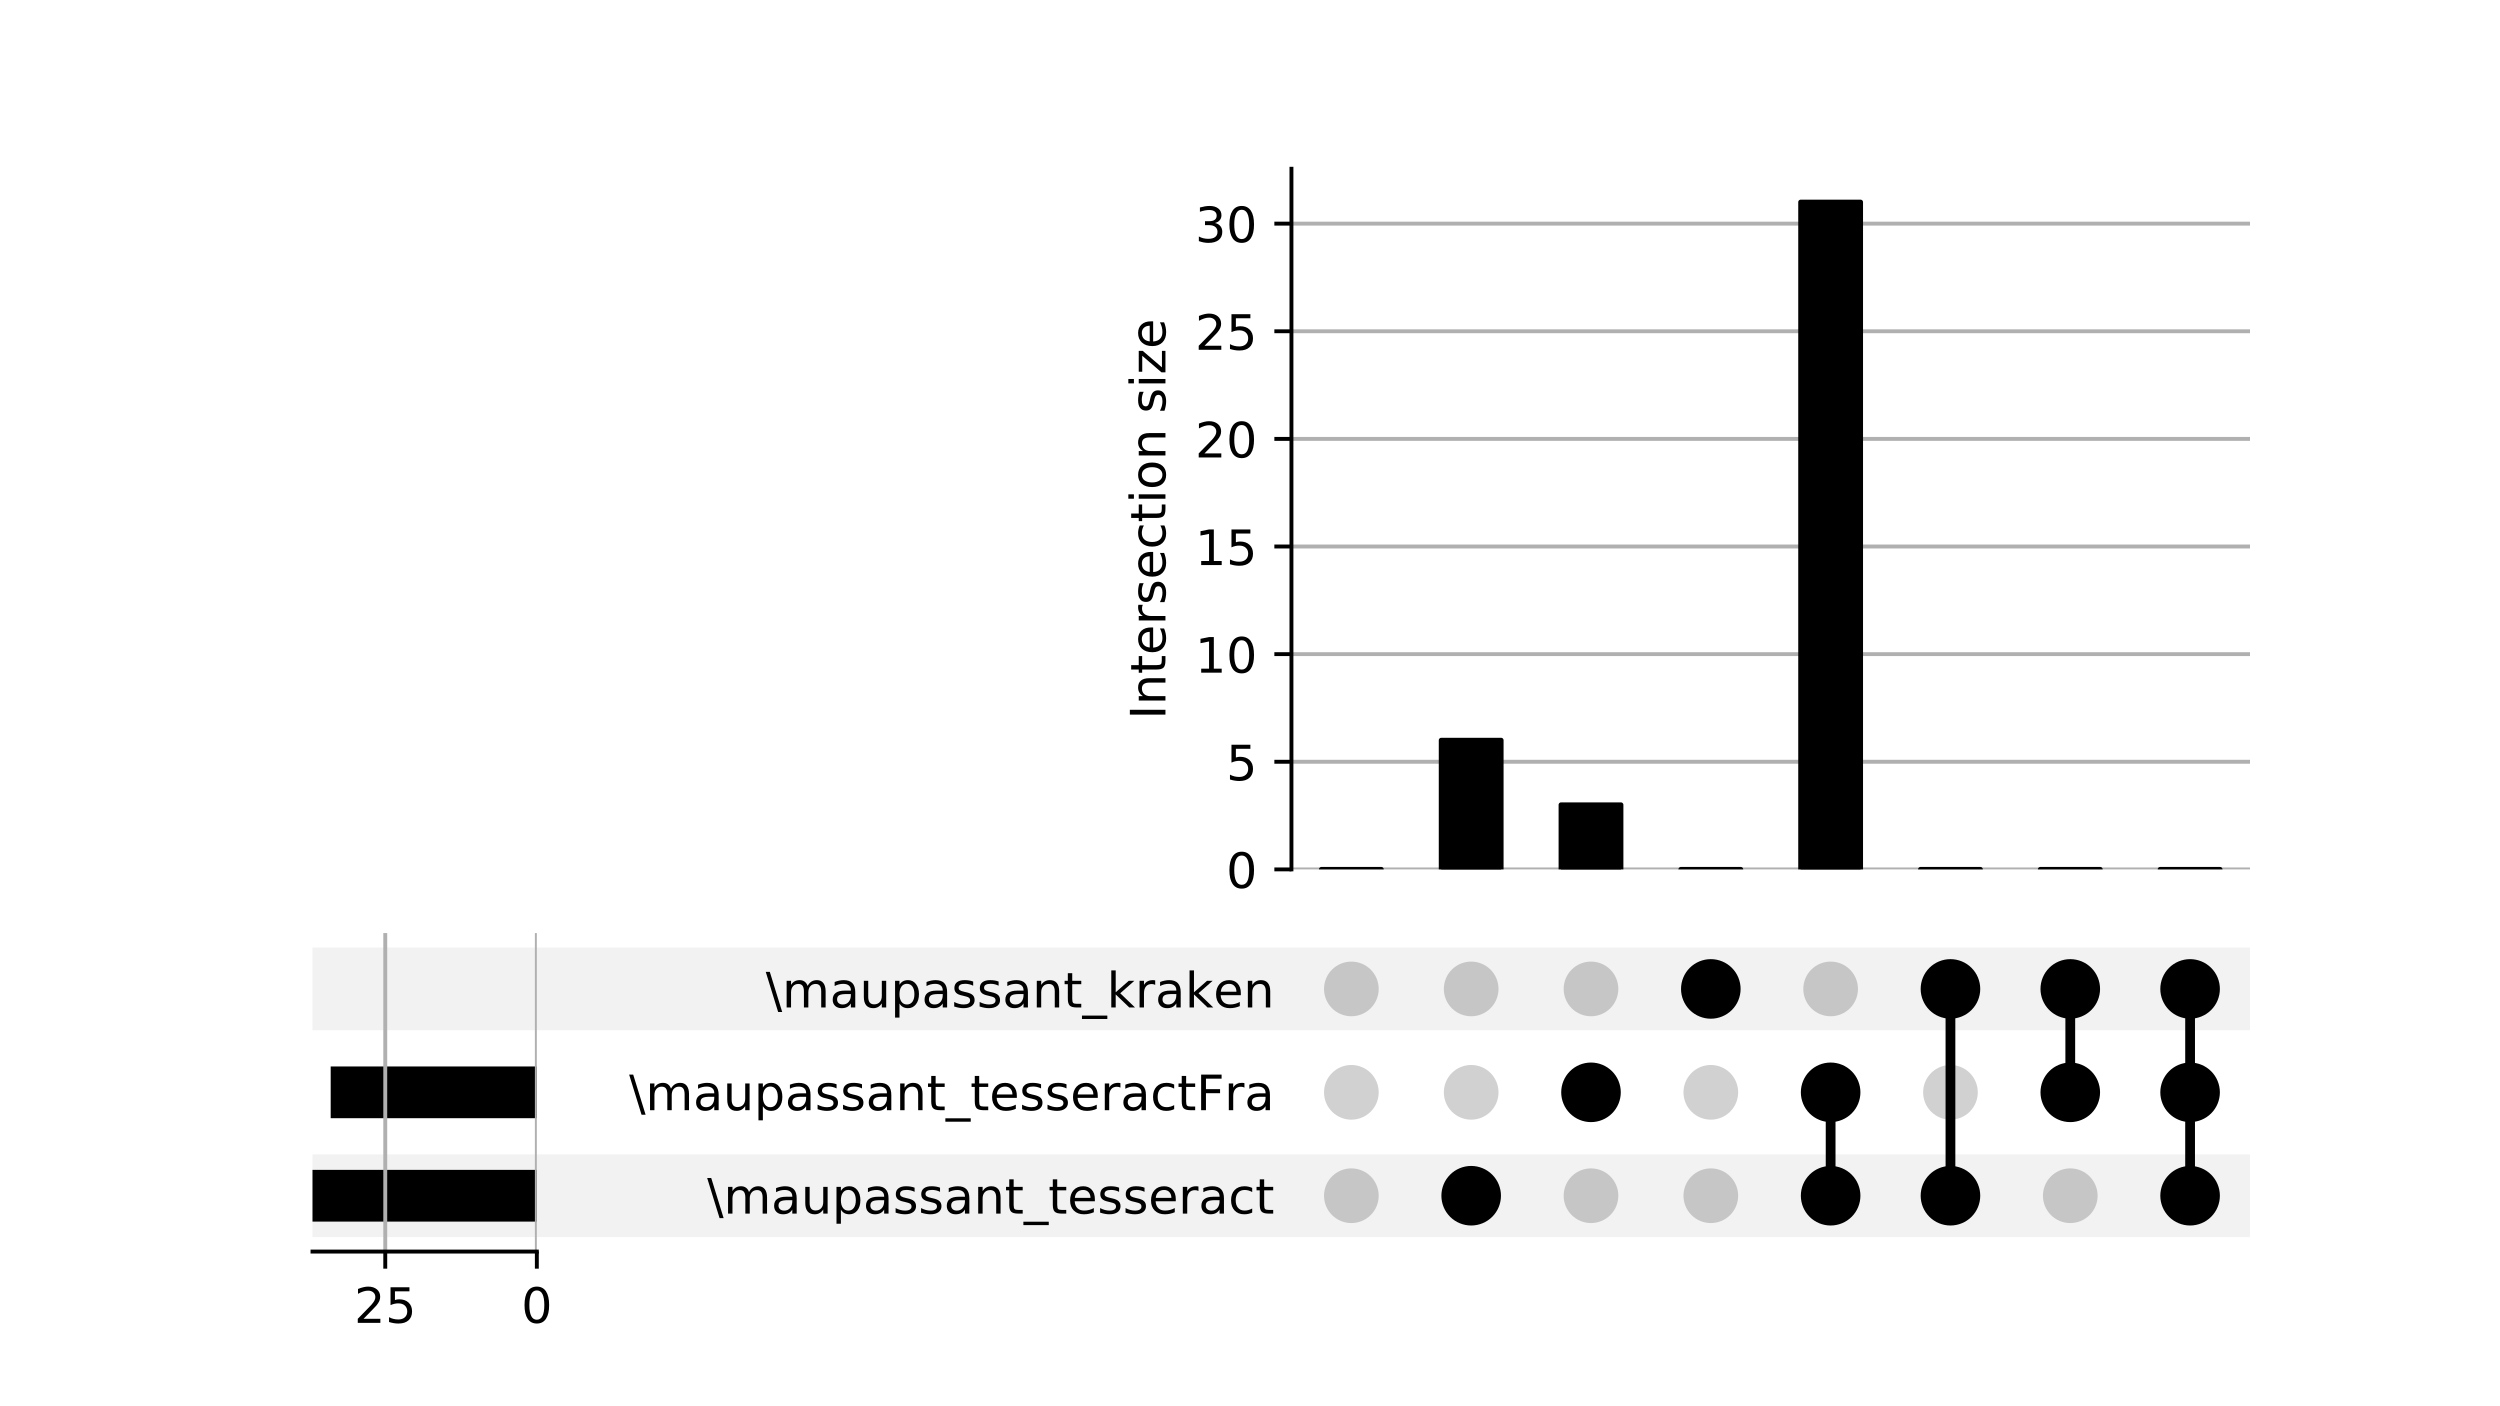 <?xml version="1.0" encoding="utf-8" standalone="no"?>
<!DOCTYPE svg PUBLIC "-//W3C//DTD SVG 1.1//EN"
  "http://www.w3.org/Graphics/SVG/1.1/DTD/svg11.dtd">
<!-- Created with matplotlib (http://matplotlib.org/) -->
<svg height="288pt" version="1.1" viewBox="0 0 512 288" width="512pt" xmlns="http://www.w3.org/2000/svg" xmlns:xlink="http://www.w3.org/1999/xlink">
 <defs>
  <style type="text/css">
*{stroke-linecap:butt;stroke-linejoin:round;}
  </style>
 </defs>
 <g id="figure_1">
  <g id="patch_1">
   <path d="M 0 288 
L 512 288 
L 512 0 
L 0 0 
z
" style="fill:#ffffff;"/>
  </g>
  <g id="axes_1">
   <g id="patch_2">
    <path clip-path="url(#p4a60f1ebd9)" d="M 64 253.355 
L 460.8 253.355 
L 460.8 236.414 
L 64 236.414 
z
" style="fill-opacity:0.051;"/>
   </g>
   <g id="patch_3">
    <path clip-path="url(#p4a60f1ebd9)" d="M 64 211.002 
L 460.8 211.002 
L 460.8 194.061 
L 64 194.061 
z
" style="fill-opacity:0.051;"/>
   </g>
   <g id="matplotlib.axis_1"/>
   <g id="matplotlib.axis_2">
    <g id="ytick_1"/>
    <g id="ytick_2"/>
    <g id="ytick_3"/>
   </g>
  </g>
  <g id="axes_2">
   <g id="matplotlib.axis_3">
    <g id="ytick_4">
     <g id="line2d_1"/>
     <g id="text_1">
      <!-- \maupassant_tesseract -->
      <defs>
       <path d="M 8.297 72.906 
L 33.688 -9.281 
L 25.391 -9.281 
L 0 72.906 
z
" id="DejaVuSans-5c"/>
       <path d="M 52 44.188 
Q 55.375 50.25 60.062 53.125 
Q 64.75 56 71.094 56 
Q 79.641 56 84.281 50.016 
Q 88.922 44.047 88.922 33.016 
L 88.922 0 
L 79.891 0 
L 79.891 32.719 
Q 79.891 40.578 77.094 44.375 
Q 74.312 48.188 68.609 48.188 
Q 61.625 48.188 57.562 43.547 
Q 53.516 38.922 53.516 30.906 
L 53.516 0 
L 44.484 0 
L 44.484 32.719 
Q 44.484 40.625 41.703 44.406 
Q 38.922 48.188 33.109 48.188 
Q 26.219 48.188 22.156 43.531 
Q 18.109 38.875 18.109 30.906 
L 18.109 0 
L 9.078 0 
L 9.078 54.688 
L 18.109 54.688 
L 18.109 46.188 
Q 21.188 51.219 25.484 53.609 
Q 29.781 56 35.688 56 
Q 41.656 56 45.828 52.969 
Q 50 49.953 52 44.188 
z
" id="DejaVuSans-6d"/>
       <path d="M 34.281 27.484 
Q 23.391 27.484 19.188 25 
Q 14.984 22.516 14.984 16.5 
Q 14.984 11.719 18.141 8.906 
Q 21.297 6.109 26.703 6.109 
Q 34.188 6.109 38.703 11.406 
Q 43.219 16.703 43.219 25.484 
L 43.219 27.484 
z
M 52.203 31.203 
L 52.203 0 
L 43.219 0 
L 43.219 8.297 
Q 40.141 3.328 35.547 0.953 
Q 30.953 -1.422 24.312 -1.422 
Q 15.922 -1.422 10.953 3.297 
Q 6 8.016 6 15.922 
Q 6 25.141 12.172 29.828 
Q 18.359 34.516 30.609 34.516 
L 43.219 34.516 
L 43.219 35.406 
Q 43.219 41.609 39.141 45 
Q 35.062 48.391 27.688 48.391 
Q 23 48.391 18.547 47.266 
Q 14.109 46.141 10.016 43.891 
L 10.016 52.203 
Q 14.938 54.109 19.578 55.047 
Q 24.219 56 28.609 56 
Q 40.484 56 46.344 49.844 
Q 52.203 43.703 52.203 31.203 
z
" id="DejaVuSans-61"/>
       <path d="M 8.5 21.578 
L 8.5 54.688 
L 17.484 54.688 
L 17.484 21.922 
Q 17.484 14.156 20.5 10.266 
Q 23.531 6.391 29.594 6.391 
Q 36.859 6.391 41.078 11.031 
Q 45.312 15.672 45.312 23.688 
L 45.312 54.688 
L 54.297 54.688 
L 54.297 0 
L 45.312 0 
L 45.312 8.406 
Q 42.047 3.422 37.719 1 
Q 33.406 -1.422 27.688 -1.422 
Q 18.266 -1.422 13.375 4.438 
Q 8.5 10.297 8.5 21.578 
z
M 31.109 56 
z
" id="DejaVuSans-75"/>
       <path d="M 18.109 8.203 
L 18.109 -20.797 
L 9.078 -20.797 
L 9.078 54.688 
L 18.109 54.688 
L 18.109 46.391 
Q 20.953 51.266 25.266 53.625 
Q 29.594 56 35.594 56 
Q 45.562 56 51.781 48.094 
Q 58.016 40.188 58.016 27.297 
Q 58.016 14.406 51.781 6.484 
Q 45.562 -1.422 35.594 -1.422 
Q 29.594 -1.422 25.266 0.953 
Q 20.953 3.328 18.109 8.203 
z
M 48.688 27.297 
Q 48.688 37.203 44.609 42.844 
Q 40.531 48.484 33.406 48.484 
Q 26.266 48.484 22.188 42.844 
Q 18.109 37.203 18.109 27.297 
Q 18.109 17.391 22.188 11.75 
Q 26.266 6.109 33.406 6.109 
Q 40.531 6.109 44.609 11.75 
Q 48.688 17.391 48.688 27.297 
z
" id="DejaVuSans-70"/>
       <path d="M 44.281 53.078 
L 44.281 44.578 
Q 40.484 46.531 36.375 47.5 
Q 32.281 48.484 27.875 48.484 
Q 21.188 48.484 17.844 46.438 
Q 14.5 44.391 14.5 40.281 
Q 14.5 37.156 16.891 35.375 
Q 19.281 33.594 26.516 31.984 
L 29.594 31.297 
Q 39.156 29.25 43.188 25.516 
Q 47.219 21.781 47.219 15.094 
Q 47.219 7.469 41.188 3.016 
Q 35.156 -1.422 24.609 -1.422 
Q 20.219 -1.422 15.453 -0.562 
Q 10.688 0.297 5.422 2 
L 5.422 11.281 
Q 10.406 8.688 15.234 7.391 
Q 20.062 6.109 24.812 6.109 
Q 31.156 6.109 34.562 8.281 
Q 37.984 10.453 37.984 14.406 
Q 37.984 18.062 35.516 20.016 
Q 33.062 21.969 24.703 23.781 
L 21.578 24.516 
Q 13.234 26.266 9.516 29.906 
Q 5.812 33.547 5.812 39.891 
Q 5.812 47.609 11.281 51.797 
Q 16.75 56 26.812 56 
Q 31.781 56 36.172 55.266 
Q 40.578 54.547 44.281 53.078 
z
" id="DejaVuSans-73"/>
       <path d="M 54.891 33.016 
L 54.891 0 
L 45.906 0 
L 45.906 32.719 
Q 45.906 40.484 42.875 44.328 
Q 39.844 48.188 33.797 48.188 
Q 26.516 48.188 22.312 43.547 
Q 18.109 38.922 18.109 30.906 
L 18.109 0 
L 9.078 0 
L 9.078 54.688 
L 18.109 54.688 
L 18.109 46.188 
Q 21.344 51.125 25.703 53.562 
Q 30.078 56 35.797 56 
Q 45.219 56 50.047 50.172 
Q 54.891 44.344 54.891 33.016 
z
" id="DejaVuSans-6e"/>
       <path d="M 18.312 70.219 
L 18.312 54.688 
L 36.812 54.688 
L 36.812 47.703 
L 18.312 47.703 
L 18.312 18.016 
Q 18.312 11.328 20.141 9.422 
Q 21.969 7.516 27.594 7.516 
L 36.812 7.516 
L 36.812 0 
L 27.594 0 
Q 17.188 0 13.234 3.875 
Q 9.281 7.766 9.281 18.016 
L 9.281 47.703 
L 2.688 47.703 
L 2.688 54.688 
L 9.281 54.688 
L 9.281 70.219 
z
" id="DejaVuSans-74"/>
       <path d="M 50.984 -16.609 
L 50.984 -23.578 
L -0.984 -23.578 
L -0.984 -16.609 
z
" id="DejaVuSans-5f"/>
       <path d="M 56.203 29.594 
L 56.203 25.203 
L 14.891 25.203 
Q 15.484 15.922 20.484 11.062 
Q 25.484 6.203 34.422 6.203 
Q 39.594 6.203 44.453 7.469 
Q 49.312 8.734 54.109 11.281 
L 54.109 2.781 
Q 49.266 0.734 44.188 -0.344 
Q 39.109 -1.422 33.891 -1.422 
Q 20.797 -1.422 13.156 6.188 
Q 5.516 13.812 5.516 26.812 
Q 5.516 40.234 12.766 48.109 
Q 20.016 56 32.328 56 
Q 43.359 56 49.781 48.891 
Q 56.203 41.797 56.203 29.594 
z
M 47.219 32.234 
Q 47.125 39.594 43.094 43.984 
Q 39.062 48.391 32.422 48.391 
Q 24.906 48.391 20.391 44.141 
Q 15.875 39.891 15.188 32.172 
z
" id="DejaVuSans-65"/>
       <path d="M 41.109 46.297 
Q 39.594 47.172 37.812 47.578 
Q 36.031 48 33.891 48 
Q 26.266 48 22.188 43.047 
Q 18.109 38.094 18.109 28.812 
L 18.109 0 
L 9.078 0 
L 9.078 54.688 
L 18.109 54.688 
L 18.109 46.188 
Q 20.953 51.172 25.484 53.578 
Q 30.031 56 36.531 56 
Q 37.453 56 38.578 55.875 
Q 39.703 55.766 41.062 55.516 
z
" id="DejaVuSans-72"/>
       <path d="M 48.781 52.594 
L 48.781 44.188 
Q 44.969 46.297 41.141 47.344 
Q 37.312 48.391 33.406 48.391 
Q 24.656 48.391 19.812 42.844 
Q 14.984 37.312 14.984 27.297 
Q 14.984 17.281 19.812 11.734 
Q 24.656 6.203 33.406 6.203 
Q 37.312 6.203 41.141 7.25 
Q 44.969 8.297 48.781 10.406 
L 48.781 2.094 
Q 45.016 0.344 40.984 -0.531 
Q 36.969 -1.422 32.422 -1.422 
Q 20.062 -1.422 12.781 6.344 
Q 5.516 14.109 5.516 27.297 
Q 5.516 40.672 12.859 48.328 
Q 20.219 56 33.016 56 
Q 37.156 56 41.109 55.141 
Q 45.062 54.297 48.781 52.594 
z
" id="DejaVuSans-63"/>
      </defs>
      <g transform="translate(144.829 248.545)scale(0.1 -0.1)">
       <use xlink:href="#DejaVuSans-5c"/>
       <use x="33.691" xlink:href="#DejaVuSans-6d"/>
       <use x="131.104" xlink:href="#DejaVuSans-61"/>
       <use x="192.383" xlink:href="#DejaVuSans-75"/>
       <use x="255.762" xlink:href="#DejaVuSans-70"/>
       <use x="319.238" xlink:href="#DejaVuSans-61"/>
       <use x="380.518" xlink:href="#DejaVuSans-73"/>
       <use x="432.617" xlink:href="#DejaVuSans-73"/>
       <use x="484.717" xlink:href="#DejaVuSans-61"/>
       <use x="545.996" xlink:href="#DejaVuSans-6e"/>
       <use x="609.375" xlink:href="#DejaVuSans-74"/>
       <use x="648.584" xlink:href="#DejaVuSans-5f"/>
       <use x="698.584" xlink:href="#DejaVuSans-74"/>
       <use x="737.793" xlink:href="#DejaVuSans-65"/>
       <use x="799.316" xlink:href="#DejaVuSans-73"/>
       <use x="851.416" xlink:href="#DejaVuSans-73"/>
       <use x="903.516" xlink:href="#DejaVuSans-65"/>
       <use x="965.039" xlink:href="#DejaVuSans-72"/>
       <use x="1006.152" xlink:href="#DejaVuSans-61"/>
       <use x="1067.432" xlink:href="#DejaVuSans-63"/>
       <use x="1122.412" xlink:href="#DejaVuSans-74"/>
      </g>
     </g>
    </g>
    <g id="ytick_5">
     <g id="line2d_2"/>
     <g id="text_2">
      <!-- \maupassant_tesseractFra -->
      <defs>
       <path d="M 9.812 72.906 
L 51.703 72.906 
L 51.703 64.594 
L 19.672 64.594 
L 19.672 43.109 
L 48.578 43.109 
L 48.578 34.812 
L 19.672 34.812 
L 19.672 0 
L 9.812 0 
z
" id="DejaVuSans-46"/>
      </defs>
      <g transform="translate(128.849 227.368)scale(0.1 -0.1)">
       <use xlink:href="#DejaVuSans-5c"/>
       <use x="33.691" xlink:href="#DejaVuSans-6d"/>
       <use x="131.104" xlink:href="#DejaVuSans-61"/>
       <use x="192.383" xlink:href="#DejaVuSans-75"/>
       <use x="255.762" xlink:href="#DejaVuSans-70"/>
       <use x="319.238" xlink:href="#DejaVuSans-61"/>
       <use x="380.518" xlink:href="#DejaVuSans-73"/>
       <use x="432.617" xlink:href="#DejaVuSans-73"/>
       <use x="484.717" xlink:href="#DejaVuSans-61"/>
       <use x="545.996" xlink:href="#DejaVuSans-6e"/>
       <use x="609.375" xlink:href="#DejaVuSans-74"/>
       <use x="648.584" xlink:href="#DejaVuSans-5f"/>
       <use x="698.584" xlink:href="#DejaVuSans-74"/>
       <use x="737.793" xlink:href="#DejaVuSans-65"/>
       <use x="799.316" xlink:href="#DejaVuSans-73"/>
       <use x="851.416" xlink:href="#DejaVuSans-73"/>
       <use x="903.516" xlink:href="#DejaVuSans-65"/>
       <use x="965.039" xlink:href="#DejaVuSans-72"/>
       <use x="1006.152" xlink:href="#DejaVuSans-61"/>
       <use x="1067.432" xlink:href="#DejaVuSans-63"/>
       <use x="1122.412" xlink:href="#DejaVuSans-74"/>
       <use x="1161.621" xlink:href="#DejaVuSans-46"/>
       <use x="1219.031" xlink:href="#DejaVuSans-72"/>
       <use x="1260.145" xlink:href="#DejaVuSans-61"/>
      </g>
     </g>
    </g>
    <g id="ytick_6">
     <g id="line2d_3"/>
     <g id="text_3">
      <!-- \maupassant_kraken -->
      <defs>
       <path d="M 9.078 75.984 
L 18.109 75.984 
L 18.109 31.109 
L 44.922 54.688 
L 56.391 54.688 
L 27.391 29.109 
L 57.625 0 
L 45.906 0 
L 18.109 26.703 
L 18.109 0 
L 9.078 0 
z
" id="DejaVuSans-6b"/>
      </defs>
      <g transform="translate(156.826 206.331)scale(0.1 -0.1)">
       <use xlink:href="#DejaVuSans-5c"/>
       <use x="33.691" xlink:href="#DejaVuSans-6d"/>
       <use x="131.104" xlink:href="#DejaVuSans-61"/>
       <use x="192.383" xlink:href="#DejaVuSans-75"/>
       <use x="255.762" xlink:href="#DejaVuSans-70"/>
       <use x="319.238" xlink:href="#DejaVuSans-61"/>
       <use x="380.518" xlink:href="#DejaVuSans-73"/>
       <use x="432.617" xlink:href="#DejaVuSans-73"/>
       <use x="484.717" xlink:href="#DejaVuSans-61"/>
       <use x="545.996" xlink:href="#DejaVuSans-6e"/>
       <use x="609.375" xlink:href="#DejaVuSans-74"/>
       <use x="648.584" xlink:href="#DejaVuSans-5f"/>
       <use x="698.584" xlink:href="#DejaVuSans-6b"/>
       <use x="756.494" xlink:href="#DejaVuSans-72"/>
       <use x="797.607" xlink:href="#DejaVuSans-61"/>
       <use x="858.887" xlink:href="#DejaVuSans-6b"/>
       <use x="916.75" xlink:href="#DejaVuSans-65"/>
       <use x="978.273" xlink:href="#DejaVuSans-6e"/>
      </g>
     </g>
    </g>
   </g>
   <g id="LineCollection_1">
    <path clip-path="url(#pff6f43b1a8)" d="M 301.297 244.885 
L 301.297 244.885 
" style="fill:none;stroke:#000000;stroke-width:2;"/>
    <path clip-path="url(#pff6f43b1a8)" d="M 325.836 223.708 
L 325.836 223.708 
" style="fill:none;stroke:#000000;stroke-width:2;"/>
    <path clip-path="url(#pff6f43b1a8)" d="M 350.375 202.532 
L 350.375 202.532 
" style="fill:none;stroke:#000000;stroke-width:2;"/>
    <path clip-path="url(#pff6f43b1a8)" d="M 374.914 244.885 
L 374.914 223.708 
" style="fill:none;stroke:#000000;stroke-width:2;"/>
    <path clip-path="url(#pff6f43b1a8)" d="M 399.453 244.885 
L 399.453 202.532 
" style="fill:none;stroke:#000000;stroke-width:2;"/>
    <path clip-path="url(#pff6f43b1a8)" d="M 423.992 223.708 
L 423.992 202.532 
" style="fill:none;stroke:#000000;stroke-width:2;"/>
    <path clip-path="url(#pff6f43b1a8)" d="M 448.531 244.885 
L 448.531 202.532 
" style="fill:none;stroke:#000000;stroke-width:2;"/>
   </g>
   <g id="PathCollection_1">
    <defs>
     <path d="M 0 5.6 
C 1.485 5.6 2.91 5.01 3.96 3.96 
C 5.01 2.91 5.6 1.485 5.6 0 
C 5.6 -1.485 5.01 -2.91 3.96 -3.96 
C 2.91 -5.01 1.485 -5.6 0 -5.6 
C -1.485 -5.6 -2.91 -5.01 -3.96 -3.96 
C -5.01 -2.91 -5.6 -1.485 -5.6 0 
C -5.6 1.485 -5.01 2.91 -3.96 3.96 
C -2.91 5.01 -1.485 5.6 0 5.6 
z
" id="C0_0_e73605c37a"/>
    </defs>
    <g clip-path="url(#pff6f43b1a8)">
     <use style="fill-opacity:0.18;" x="276.758" xlink:href="#C0_0_e73605c37a" y="244.885"/>
    </g>
    <g clip-path="url(#pff6f43b1a8)">
     <use style="fill-opacity:0.18;" x="276.758" xlink:href="#C0_0_e73605c37a" y="223.708"/>
    </g>
    <g clip-path="url(#pff6f43b1a8)">
     <use style="fill-opacity:0.18;" x="276.758" xlink:href="#C0_0_e73605c37a" y="202.532"/>
    </g>
    <g clip-path="url(#pff6f43b1a8)">
     <use style="stroke:#000000;" x="301.297" xlink:href="#C0_0_e73605c37a" y="244.885"/>
    </g>
    <g clip-path="url(#pff6f43b1a8)">
     <use style="fill-opacity:0.18;" x="301.297" xlink:href="#C0_0_e73605c37a" y="223.708"/>
    </g>
    <g clip-path="url(#pff6f43b1a8)">
     <use style="fill-opacity:0.18;" x="301.297" xlink:href="#C0_0_e73605c37a" y="202.532"/>
    </g>
    <g clip-path="url(#pff6f43b1a8)">
     <use style="fill-opacity:0.18;" x="325.836" xlink:href="#C0_0_e73605c37a" y="244.885"/>
    </g>
    <g clip-path="url(#pff6f43b1a8)">
     <use style="stroke:#000000;" x="325.836" xlink:href="#C0_0_e73605c37a" y="223.708"/>
    </g>
    <g clip-path="url(#pff6f43b1a8)">
     <use style="fill-opacity:0.18;" x="325.836" xlink:href="#C0_0_e73605c37a" y="202.532"/>
    </g>
    <g clip-path="url(#pff6f43b1a8)">
     <use style="fill-opacity:0.18;" x="350.375" xlink:href="#C0_0_e73605c37a" y="244.885"/>
    </g>
    <g clip-path="url(#pff6f43b1a8)">
     <use style="fill-opacity:0.18;" x="350.375" xlink:href="#C0_0_e73605c37a" y="223.708"/>
    </g>
    <g clip-path="url(#pff6f43b1a8)">
     <use style="stroke:#000000;" x="350.375" xlink:href="#C0_0_e73605c37a" y="202.532"/>
    </g>
    <g clip-path="url(#pff6f43b1a8)">
     <use style="stroke:#000000;" x="374.914" xlink:href="#C0_0_e73605c37a" y="244.885"/>
    </g>
    <g clip-path="url(#pff6f43b1a8)">
     <use style="stroke:#000000;" x="374.914" xlink:href="#C0_0_e73605c37a" y="223.708"/>
    </g>
    <g clip-path="url(#pff6f43b1a8)">
     <use style="fill-opacity:0.18;" x="374.914" xlink:href="#C0_0_e73605c37a" y="202.532"/>
    </g>
    <g clip-path="url(#pff6f43b1a8)">
     <use style="stroke:#000000;" x="399.453" xlink:href="#C0_0_e73605c37a" y="244.885"/>
    </g>
    <g clip-path="url(#pff6f43b1a8)">
     <use style="fill-opacity:0.18;" x="399.453" xlink:href="#C0_0_e73605c37a" y="223.708"/>
    </g>
    <g clip-path="url(#pff6f43b1a8)">
     <use style="stroke:#000000;" x="399.453" xlink:href="#C0_0_e73605c37a" y="202.532"/>
    </g>
    <g clip-path="url(#pff6f43b1a8)">
     <use style="fill-opacity:0.18;" x="423.992" xlink:href="#C0_0_e73605c37a" y="244.885"/>
    </g>
    <g clip-path="url(#pff6f43b1a8)">
     <use style="stroke:#000000;" x="423.992" xlink:href="#C0_0_e73605c37a" y="223.708"/>
    </g>
    <g clip-path="url(#pff6f43b1a8)">
     <use style="stroke:#000000;" x="423.992" xlink:href="#C0_0_e73605c37a" y="202.532"/>
    </g>
    <g clip-path="url(#pff6f43b1a8)">
     <use style="stroke:#000000;" x="448.531" xlink:href="#C0_0_e73605c37a" y="244.885"/>
    </g>
    <g clip-path="url(#pff6f43b1a8)">
     <use style="stroke:#000000;" x="448.531" xlink:href="#C0_0_e73605c37a" y="223.708"/>
    </g>
    <g clip-path="url(#pff6f43b1a8)">
     <use style="stroke:#000000;" x="448.531" xlink:href="#C0_0_e73605c37a" y="202.532"/>
    </g>
   </g>
  </g>
  <g id="axes_3">
   <g id="patch_4">
    <path clip-path="url(#p3babcc28c8)" d="M 109.945 250.179 
L 64 250.179 
L 64 239.591 
L 109.945 239.591 
z
"/>
   </g>
   <g id="patch_5">
    <path clip-path="url(#p3babcc28c8)" d="M 109.945 229.002 
L 67.725 229.002 
L 67.725 218.414 
L 109.945 218.414 
z
"/>
   </g>
   <g id="patch_6">
    <path clip-path="url(#p3babcc28c8)" d="M 109.945 207.826 
L 109.945 207.826 
L 109.945 197.238 
L 109.945 197.238 
z
"/>
   </g>
   <g id="matplotlib.axis_4">
    <g id="xtick_1">
     <g id="line2d_4">
      <path clip-path="url(#p3babcc28c8)" d="M 109.945 256.32 
L 109.945 191.096 
" style="fill:none;stroke:#b0b0b0;stroke-linecap:square;stroke-width:0.8;"/>
     </g>
     <g id="line2d_5">
      <defs>
       <path d="M 0 0 
L 0 3.5 
" id="m7d793fb243" style="stroke:#000000;stroke-width:0.8;"/>
      </defs>
      <g>
       <use style="stroke:#000000;stroke-width:0.8;" x="109.945" xlink:href="#m7d793fb243" y="256.32"/>
      </g>
     </g>
     <g id="text_4">
      <!-- 0 -->
      <defs>
       <path d="M 31.781 66.406 
Q 24.172 66.406 20.328 58.906 
Q 16.5 51.422 16.5 36.375 
Q 16.5 21.391 20.328 13.891 
Q 24.172 6.391 31.781 6.391 
Q 39.453 6.391 43.281 13.891 
Q 47.125 21.391 47.125 36.375 
Q 47.125 51.422 43.281 58.906 
Q 39.453 66.406 31.781 66.406 
z
M 31.781 74.219 
Q 44.047 74.219 50.516 64.516 
Q 56.984 54.828 56.984 36.375 
Q 56.984 17.969 50.516 8.266 
Q 44.047 -1.422 31.781 -1.422 
Q 19.531 -1.422 13.062 8.266 
Q 6.594 17.969 6.594 36.375 
Q 6.594 54.828 13.062 64.516 
Q 19.531 74.219 31.781 74.219 
z
" id="DejaVuSans-30"/>
      </defs>
      <g transform="translate(106.764 270.918)scale(0.1 -0.1)">
       <use xlink:href="#DejaVuSans-30"/>
      </g>
     </g>
    </g>
    <g id="xtick_2">
     <g id="line2d_6">
      <path clip-path="url(#p3babcc28c8)" d="M 78.901 256.32 
L 78.901 191.096 
" style="fill:none;stroke:#b0b0b0;stroke-linecap:square;stroke-width:0.8;"/>
     </g>
     <g id="line2d_7">
      <g>
       <use style="stroke:#000000;stroke-width:0.8;" x="78.901" xlink:href="#m7d793fb243" y="256.32"/>
      </g>
     </g>
     <g id="text_5">
      <!-- 25 -->
      <defs>
       <path d="M 19.188 8.297 
L 53.609 8.297 
L 53.609 0 
L 7.328 0 
L 7.328 8.297 
Q 12.938 14.109 22.625 23.891 
Q 32.328 33.688 34.812 36.531 
Q 39.547 41.844 41.422 45.531 
Q 43.312 49.219 43.312 52.781 
Q 43.312 58.594 39.234 62.25 
Q 35.156 65.922 28.609 65.922 
Q 23.969 65.922 18.812 64.312 
Q 13.672 62.703 7.812 59.422 
L 7.812 69.391 
Q 13.766 71.781 18.938 73 
Q 24.125 74.219 28.422 74.219 
Q 39.75 74.219 46.484 68.547 
Q 53.219 62.891 53.219 53.422 
Q 53.219 48.922 51.531 44.891 
Q 49.859 40.875 45.406 35.406 
Q 44.188 33.984 37.641 27.219 
Q 31.109 20.453 19.188 8.297 
z
" id="DejaVuSans-32"/>
       <path d="M 10.797 72.906 
L 49.516 72.906 
L 49.516 64.594 
L 19.828 64.594 
L 19.828 46.734 
Q 21.969 47.469 24.109 47.828 
Q 26.266 48.188 28.422 48.188 
Q 40.625 48.188 47.75 41.5 
Q 54.891 34.812 54.891 23.391 
Q 54.891 11.625 47.562 5.094 
Q 40.234 -1.422 26.906 -1.422 
Q 22.312 -1.422 17.547 -0.641 
Q 12.797 0.141 7.719 1.703 
L 7.719 11.625 
Q 12.109 9.234 16.797 8.062 
Q 21.484 6.891 26.703 6.891 
Q 35.156 6.891 40.078 11.328 
Q 45.016 15.766 45.016 23.391 
Q 45.016 31 40.078 35.438 
Q 35.156 39.891 26.703 39.891 
Q 22.75 39.891 18.812 39.016 
Q 14.891 38.141 10.797 36.281 
z
" id="DejaVuSans-35"/>
      </defs>
      <g transform="translate(72.539 270.918)scale(0.1 -0.1)">
       <use xlink:href="#DejaVuSans-32"/>
       <use x="63.623" xlink:href="#DejaVuSans-35"/>
      </g>
     </g>
    </g>
   </g>
   <g id="patch_7">
    <path d="M 64 256.32 
L 109.945 256.32 
" style="fill:none;stroke:#000000;stroke-linecap:square;stroke-linejoin:miter;stroke-width:0.8;"/>
   </g>
  </g>
  <g id="axes_4">
   <g id="patch_8">
    <path d="M 264.488 178.052 
L 460.8 178.052 
L 460.8 34.56 
L 264.488 34.56 
z
" style="fill:#ffffff;"/>
   </g>
   <g id="matplotlib.axis_5">
    <g id="ytick_7">
     <g id="line2d_8">
      <path clip-path="url(#pe12f032db8)" d="M 264.488 178.052 
L 460.8 178.052 
" style="fill:none;stroke:#b0b0b0;stroke-linecap:square;stroke-width:0.8;"/>
     </g>
     <g id="line2d_9">
      <defs>
       <path d="M 0 0 
L -3.5 0 
" id="m1cfdd25dcf" style="stroke:#000000;stroke-width:0.8;"/>
      </defs>
      <g>
       <use style="stroke:#000000;stroke-width:0.8;" x="264.488" xlink:href="#m1cfdd25dcf" y="178.052"/>
      </g>
     </g>
     <g id="text_6">
      <!-- 0 -->
      <g transform="translate(251.126 181.851)scale(0.1 -0.1)">
       <use xlink:href="#DejaVuSans-30"/>
      </g>
     </g>
    </g>
    <g id="ytick_8">
     <g id="line2d_10">
      <path clip-path="url(#pe12f032db8)" d="M 264.488 156.01 
L 460.8 156.01 
" style="fill:none;stroke:#b0b0b0;stroke-linecap:square;stroke-width:0.8;"/>
     </g>
     <g id="line2d_11">
      <g>
       <use style="stroke:#000000;stroke-width:0.8;" x="264.488" xlink:href="#m1cfdd25dcf" y="156.01"/>
      </g>
     </g>
     <g id="text_7">
      <!-- 5 -->
      <g transform="translate(251.126 159.809)scale(0.1 -0.1)">
       <use xlink:href="#DejaVuSans-35"/>
      </g>
     </g>
    </g>
    <g id="ytick_9">
     <g id="line2d_12">
      <path clip-path="url(#pe12f032db8)" d="M 264.488 133.968 
L 460.8 133.968 
" style="fill:none;stroke:#b0b0b0;stroke-linecap:square;stroke-width:0.8;"/>
     </g>
     <g id="line2d_13">
      <g>
       <use style="stroke:#000000;stroke-width:0.8;" x="264.488" xlink:href="#m1cfdd25dcf" y="133.968"/>
      </g>
     </g>
     <g id="text_8">
      <!-- 10 -->
      <defs>
       <path d="M 12.406 8.297 
L 28.516 8.297 
L 28.516 63.922 
L 10.984 60.406 
L 10.984 69.391 
L 28.422 72.906 
L 38.281 72.906 
L 38.281 8.297 
L 54.391 8.297 
L 54.391 0 
L 12.406 0 
z
" id="DejaVuSans-31"/>
      </defs>
      <g transform="translate(244.763 137.767)scale(0.1 -0.1)">
       <use xlink:href="#DejaVuSans-31"/>
       <use x="63.623" xlink:href="#DejaVuSans-30"/>
      </g>
     </g>
    </g>
    <g id="ytick_10">
     <g id="line2d_14">
      <path clip-path="url(#pe12f032db8)" d="M 264.488 111.927 
L 460.8 111.927 
" style="fill:none;stroke:#b0b0b0;stroke-linecap:square;stroke-width:0.8;"/>
     </g>
     <g id="line2d_15">
      <g>
       <use style="stroke:#000000;stroke-width:0.8;" x="264.488" xlink:href="#m1cfdd25dcf" y="111.927"/>
      </g>
     </g>
     <g id="text_9">
      <!-- 15 -->
      <g transform="translate(244.763 115.726)scale(0.1 -0.1)">
       <use xlink:href="#DejaVuSans-31"/>
       <use x="63.623" xlink:href="#DejaVuSans-35"/>
      </g>
     </g>
    </g>
    <g id="ytick_11">
     <g id="line2d_16">
      <path clip-path="url(#pe12f032db8)" d="M 264.488 89.885 
L 460.8 89.885 
" style="fill:none;stroke:#b0b0b0;stroke-linecap:square;stroke-width:0.8;"/>
     </g>
     <g id="line2d_17">
      <g>
       <use style="stroke:#000000;stroke-width:0.8;" x="264.488" xlink:href="#m1cfdd25dcf" y="89.885"/>
      </g>
     </g>
     <g id="text_10">
      <!-- 20 -->
      <g transform="translate(244.763 93.684)scale(0.1 -0.1)">
       <use xlink:href="#DejaVuSans-32"/>
       <use x="63.623" xlink:href="#DejaVuSans-30"/>
      </g>
     </g>
    </g>
    <g id="ytick_12">
     <g id="line2d_18">
      <path clip-path="url(#pe12f032db8)" d="M 264.488 67.843 
L 460.8 67.843 
" style="fill:none;stroke:#b0b0b0;stroke-linecap:square;stroke-width:0.8;"/>
     </g>
     <g id="line2d_19">
      <g>
       <use style="stroke:#000000;stroke-width:0.8;" x="264.488" xlink:href="#m1cfdd25dcf" y="67.843"/>
      </g>
     </g>
     <g id="text_11">
      <!-- 25 -->
      <g transform="translate(244.763 71.642)scale(0.1 -0.1)">
       <use xlink:href="#DejaVuSans-32"/>
       <use x="63.623" xlink:href="#DejaVuSans-35"/>
      </g>
     </g>
    </g>
    <g id="ytick_13">
     <g id="line2d_20">
      <path clip-path="url(#pe12f032db8)" d="M 264.488 45.801 
L 460.8 45.801 
" style="fill:none;stroke:#b0b0b0;stroke-linecap:square;stroke-width:0.8;"/>
     </g>
     <g id="line2d_21">
      <g>
       <use style="stroke:#000000;stroke-width:0.8;" x="264.488" xlink:href="#m1cfdd25dcf" y="45.801"/>
      </g>
     </g>
     <g id="text_12">
      <!-- 30 -->
      <defs>
       <path d="M 40.578 39.312 
Q 47.656 37.797 51.625 33 
Q 55.609 28.219 55.609 21.188 
Q 55.609 10.406 48.188 4.484 
Q 40.766 -1.422 27.094 -1.422 
Q 22.516 -1.422 17.656 -0.516 
Q 12.797 0.391 7.625 2.203 
L 7.625 11.719 
Q 11.719 9.328 16.594 8.109 
Q 21.484 6.891 26.812 6.891 
Q 36.078 6.891 40.938 10.547 
Q 45.797 14.203 45.797 21.188 
Q 45.797 27.641 41.281 31.266 
Q 36.766 34.906 28.719 34.906 
L 20.219 34.906 
L 20.219 43.016 
L 29.109 43.016 
Q 36.375 43.016 40.234 45.922 
Q 44.094 48.828 44.094 54.297 
Q 44.094 59.906 40.109 62.906 
Q 36.141 65.922 28.719 65.922 
Q 24.656 65.922 20.016 65.031 
Q 15.375 64.156 9.812 62.312 
L 9.812 71.094 
Q 15.438 72.656 20.344 73.438 
Q 25.25 74.219 29.594 74.219 
Q 40.828 74.219 47.359 69.109 
Q 53.906 64.016 53.906 55.328 
Q 53.906 49.266 50.438 45.094 
Q 46.969 40.922 40.578 39.312 
z
" id="DejaVuSans-33"/>
      </defs>
      <g transform="translate(244.763 49.601)scale(0.1 -0.1)">
       <use xlink:href="#DejaVuSans-33"/>
       <use x="63.623" xlink:href="#DejaVuSans-30"/>
      </g>
     </g>
    </g>
    <g id="text_13">
     <!-- Intersection size -->
     <defs>
      <path d="M 9.812 72.906 
L 19.672 72.906 
L 19.672 0 
L 9.812 0 
z
" id="DejaVuSans-49"/>
      <path d="M 9.422 54.688 
L 18.406 54.688 
L 18.406 0 
L 9.422 0 
z
M 9.422 75.984 
L 18.406 75.984 
L 18.406 64.594 
L 9.422 64.594 
z
" id="DejaVuSans-69"/>
      <path d="M 30.609 48.391 
Q 23.391 48.391 19.188 42.75 
Q 14.984 37.109 14.984 27.297 
Q 14.984 17.484 19.156 11.844 
Q 23.344 6.203 30.609 6.203 
Q 37.797 6.203 41.984 11.859 
Q 46.188 17.531 46.188 27.297 
Q 46.188 37.016 41.984 42.703 
Q 37.797 48.391 30.609 48.391 
z
M 30.609 56 
Q 42.328 56 49.016 48.375 
Q 55.719 40.766 55.719 27.297 
Q 55.719 13.875 49.016 6.219 
Q 42.328 -1.422 30.609 -1.422 
Q 18.844 -1.422 12.172 6.219 
Q 5.516 13.875 5.516 27.297 
Q 5.516 40.766 12.172 48.375 
Q 18.844 56 30.609 56 
z
" id="DejaVuSans-6f"/>
      <path id="DejaVuSans-20"/>
      <path d="M 5.516 54.688 
L 48.188 54.688 
L 48.188 46.484 
L 14.406 7.172 
L 48.188 7.172 
L 48.188 0 
L 4.297 0 
L 4.297 8.203 
L 38.094 47.516 
L 5.516 47.516 
z
" id="DejaVuSans-7a"/>
     </defs>
     <g transform="translate(238.684 147.333)rotate(-90)scale(0.1 -0.1)">
      <use xlink:href="#DejaVuSans-49"/>
      <use x="29.492" xlink:href="#DejaVuSans-6e"/>
      <use x="92.871" xlink:href="#DejaVuSans-74"/>
      <use x="132.08" xlink:href="#DejaVuSans-65"/>
      <use x="193.604" xlink:href="#DejaVuSans-72"/>
      <use x="234.717" xlink:href="#DejaVuSans-73"/>
      <use x="286.816" xlink:href="#DejaVuSans-65"/>
      <use x="348.34" xlink:href="#DejaVuSans-63"/>
      <use x="403.32" xlink:href="#DejaVuSans-74"/>
      <use x="442.529" xlink:href="#DejaVuSans-69"/>
      <use x="470.312" xlink:href="#DejaVuSans-6f"/>
      <use x="531.494" xlink:href="#DejaVuSans-6e"/>
      <use x="594.873" xlink:href="#DejaVuSans-20"/>
      <use x="626.66" xlink:href="#DejaVuSans-73"/>
      <use x="678.76" xlink:href="#DejaVuSans-69"/>
      <use x="706.543" xlink:href="#DejaVuSans-7a"/>
      <use x="759.033" xlink:href="#DejaVuSans-65"/>
     </g>
    </g>
   </g>
   <g id="patch_9">
    <path d="M 264.488 178.052 
L 264.488 34.56 
" style="fill:none;stroke:#000000;stroke-linecap:square;stroke-linejoin:miter;stroke-width:0.8;"/>
   </g>
   <g id="patch_10">
    <path clip-path="url(#pe12f032db8)" d="M 270.623 178.052 
L 282.893 178.052 
L 282.893 178.052 
L 270.623 178.052 
z
" style="stroke:#000000;stroke-linejoin:miter;"/>
   </g>
   <g id="patch_11">
    <path clip-path="url(#pe12f032db8)" d="M 295.162 178.052 
L 307.432 178.052 
L 307.432 151.602 
L 295.162 151.602 
z
" style="stroke:#000000;stroke-linejoin:miter;"/>
   </g>
   <g id="patch_12">
    <path clip-path="url(#pe12f032db8)" d="M 319.701 178.052 
L 331.971 178.052 
L 331.971 164.827 
L 319.701 164.827 
z
" style="stroke:#000000;stroke-linejoin:miter;"/>
   </g>
   <g id="patch_13">
    <path clip-path="url(#pe12f032db8)" d="M 344.24 178.052 
L 356.509 178.052 
L 356.509 178.052 
L 344.24 178.052 
z
" style="stroke:#000000;stroke-linejoin:miter;"/>
   </g>
   <g id="patch_14">
    <path clip-path="url(#pe12f032db8)" d="M 368.779 178.052 
L 381.048 178.052 
L 381.048 41.393 
L 368.779 41.393 
z
" style="stroke:#000000;stroke-linejoin:miter;"/>
   </g>
   <g id="patch_15">
    <path clip-path="url(#pe12f032db8)" d="M 393.318 178.052 
L 405.587 178.052 
L 405.587 178.052 
L 393.318 178.052 
z
" style="stroke:#000000;stroke-linejoin:miter;"/>
   </g>
   <g id="patch_16">
    <path clip-path="url(#pe12f032db8)" d="M 417.857 178.052 
L 430.126 178.052 
L 430.126 178.052 
L 417.857 178.052 
z
" style="stroke:#000000;stroke-linejoin:miter;"/>
   </g>
   <g id="patch_17">
    <path clip-path="url(#pe12f032db8)" d="M 442.396 178.052 
L 454.665 178.052 
L 454.665 178.052 
L 442.396 178.052 
z
" style="stroke:#000000;stroke-linejoin:miter;"/>
   </g>
  </g>
 </g>
 <defs>
  <clipPath id="p4a60f1ebd9">
   <rect height="65.224" width="396.8" x="64" y="191.096"/>
  </clipPath>
  <clipPath id="pff6f43b1a8">
   <rect height="65.224" width="196.312" x="264.488" y="191.096"/>
  </clipPath>
  <clipPath id="p3babcc28c8">
   <rect height="65.224" width="45.945" x="64" y="191.096"/>
  </clipPath>
  <clipPath id="pe12f032db8">
   <rect height="143.492" width="196.312" x="264.488" y="34.56"/>
  </clipPath>
 </defs>
</svg>
